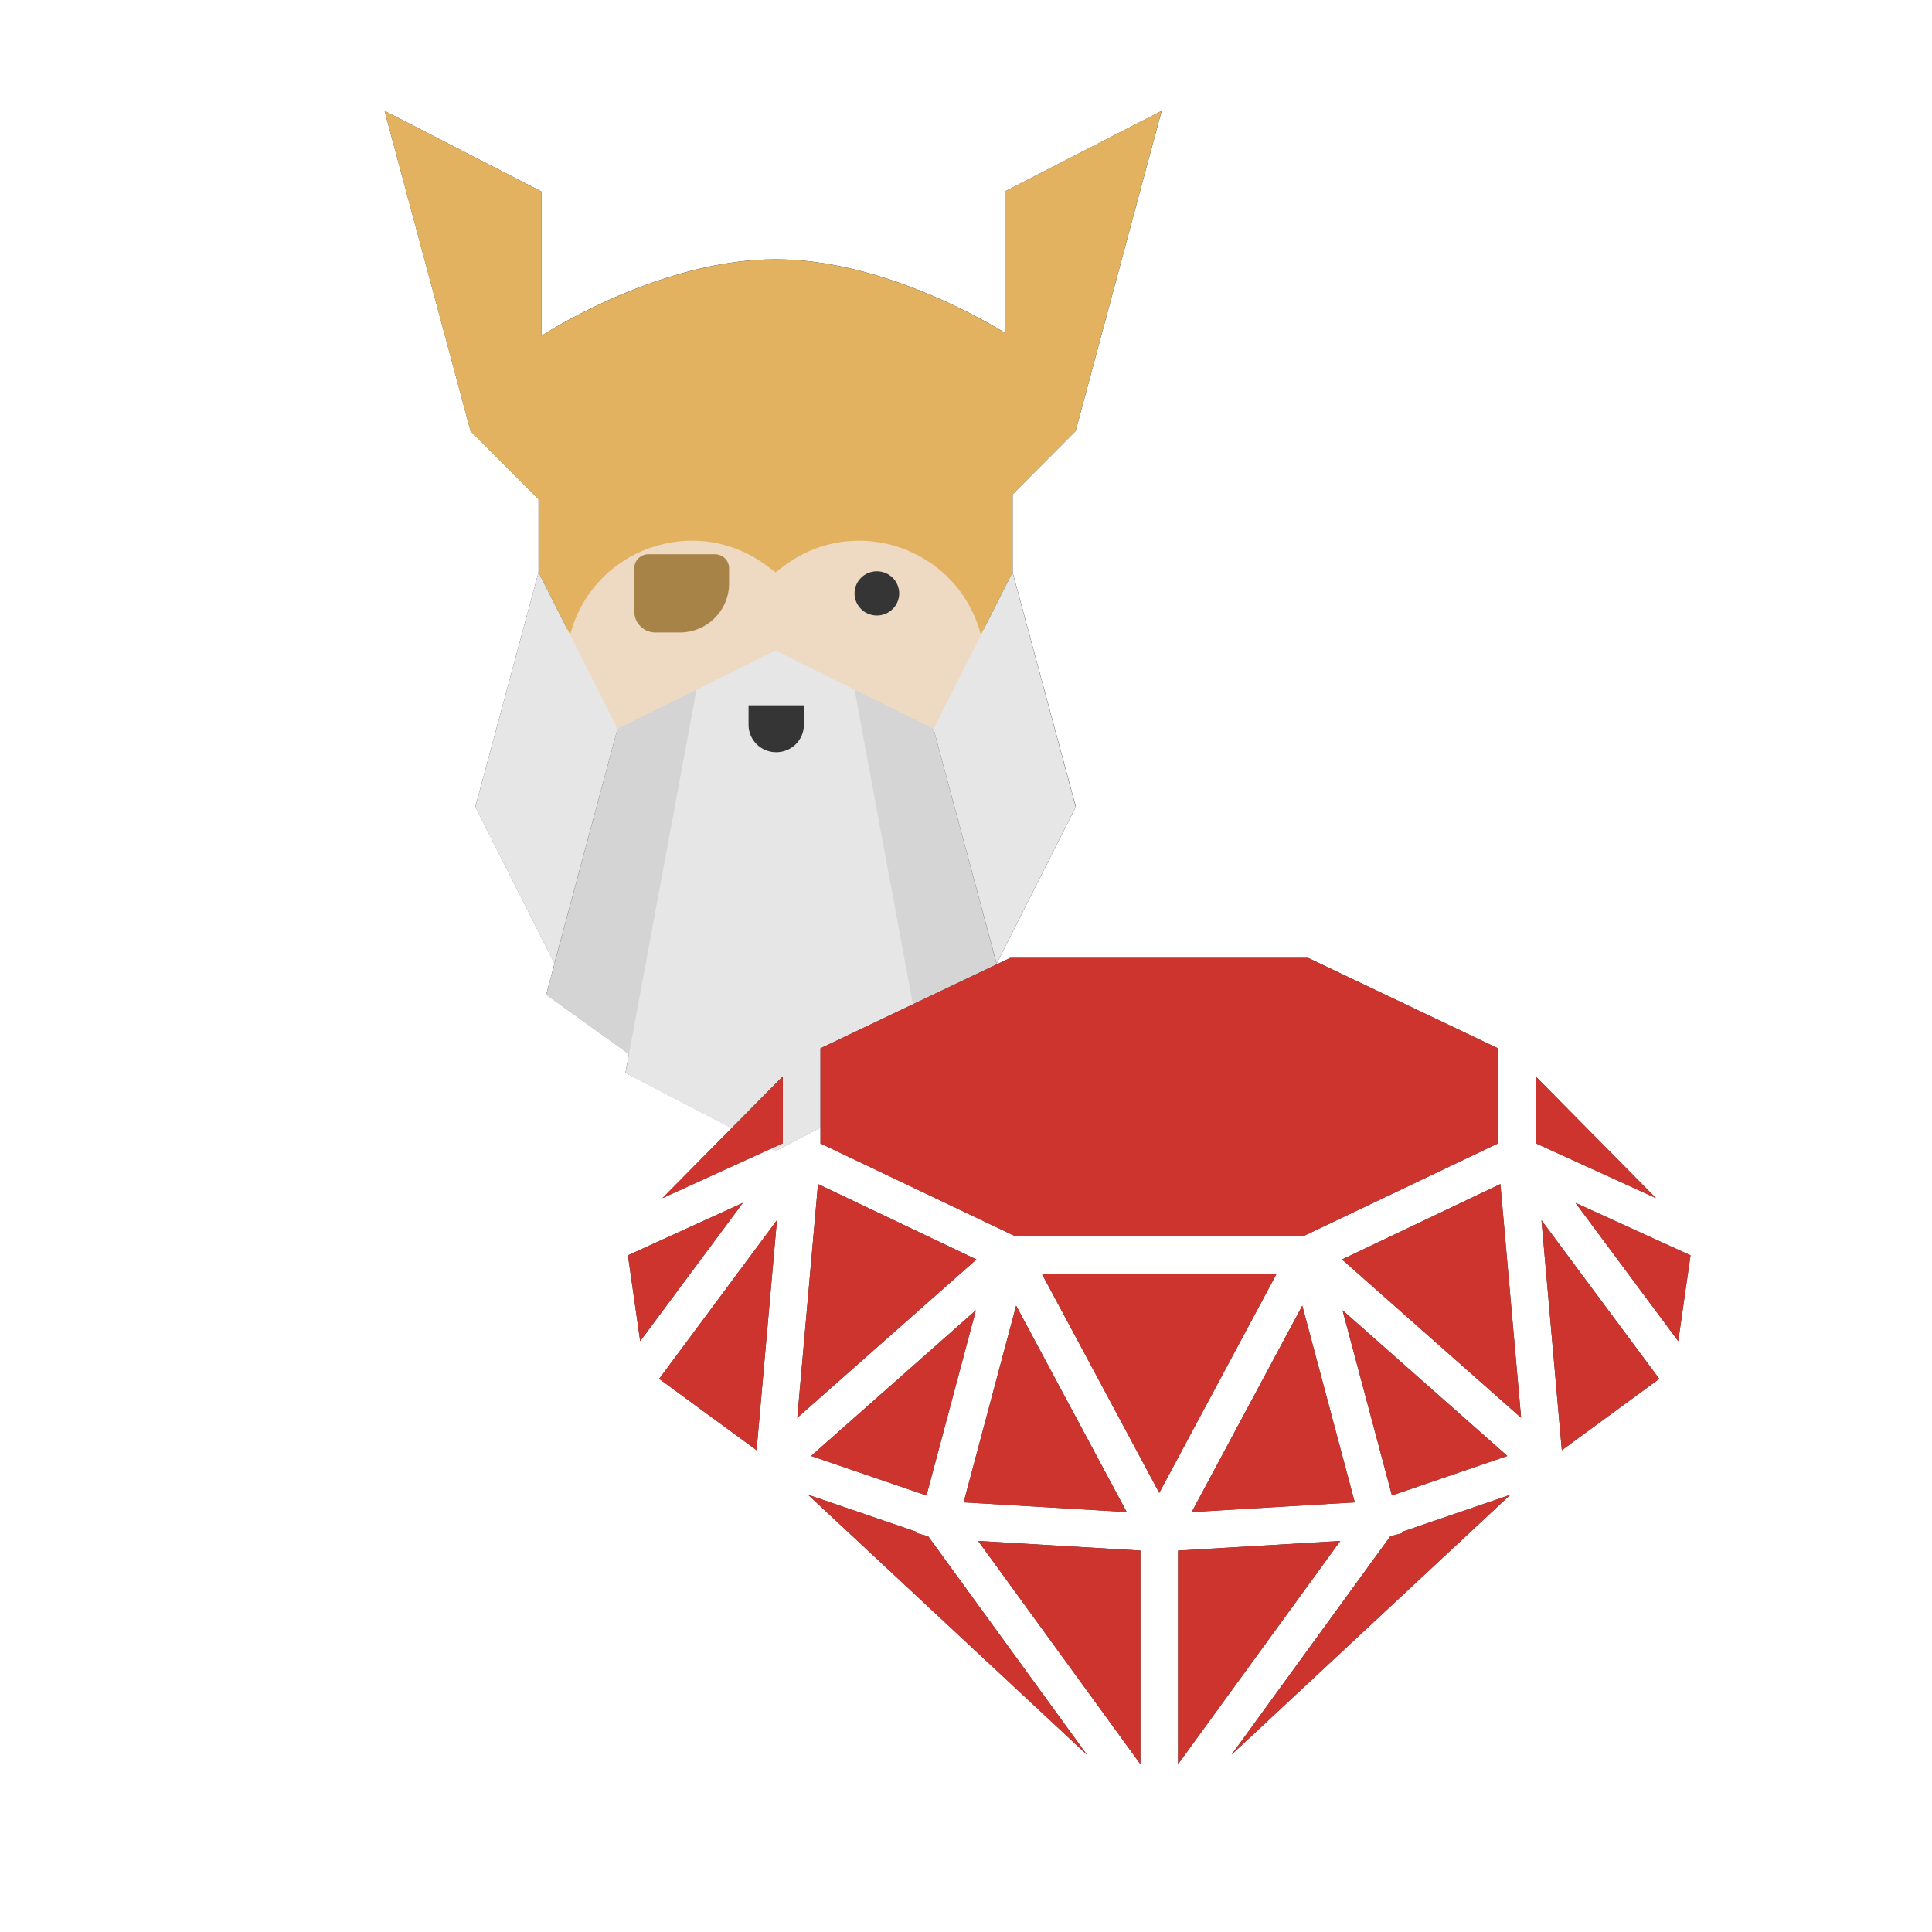 <?xml version="1.0" encoding="UTF-8" standalone="no"?>
<svg
   width="80"
   height="80"
   viewBox="0 0 80 80"
   fill="none"
   version="1.1"
   id="svg26"
   sodipodi:docname="ruby.svg"
   inkscape:version="1.2.2 (732a01da63, 2022-12-09)"
   xml:space="preserve"
   xmlns:inkscape="http://www.inkscape.org/namespaces/inkscape"
   xmlns:sodipodi="http://sodipodi.sourceforge.net/DTD/sodipodi-0.dtd"
   xmlns="http://www.w3.org/2000/svg"
   xmlns:svg="http://www.w3.org/2000/svg"><defs
     id="defs30"><filter
       inkscape:collect="always"
       style="color-interpolation-filters:sRGB"
       id="filter1506"
       x="-0.014"
       y="-0.01"
       width="1.028"
       height="1.021"><feGaussianBlur
         inkscape:collect="always"
         stdDeviation="0.256"
         id="feGaussianBlur1508" /></filter><filter
       inkscape:collect="always"
       style="color-interpolation-filters:sRGB"
       id="filter32846"
       x="-0.011"
       y="-0.014"
       width="1.021"
       height="1.028"><feGaussianBlur
         inkscape:collect="always"
         stdDeviation="0.193"
         id="feGaussianBlur32848" /></filter></defs><sodipodi:namedview
     id="namedview28"
     pagecolor="#ffffff"
     bordercolor="#000000"
     borderopacity="0.25"
     inkscape:showpageshadow="2"
     inkscape:pageopacity="0.0"
     inkscape:pagecheckerboard="0"
     inkscape:deskcolor="#d1d1d1"
     showgrid="false"
     inkscape:zoom="7.8666667"
     inkscape:cx="39.661017"
     inkscape:cy="50.084746"
     inkscape:window-width="1920"
     inkscape:window-height="1027"
     inkscape:window-x="-8"
     inkscape:window-y="379"
     inkscape:window-maximized="1"
     inkscape:current-layer="svg26"
     showguides="false" /><g
     id="g3874"
     transform="matrix(1.403,0,0,1.4,85.379,425.705)"
     style="stroke-width:0.713"><path
       id="path2-8"
       d="m 1.93596e-4,0.759 4.852,18 3.838,3.838 v 4.1 l -3.566,13.193 4.459,8.797 3.566,-13.193 -4.027,14.951 4.67,3.342 -0.197,1.057 8.473,4.398 8.471,-4.398 -0.197,-1.057 4.67,-3.342 -4.027,-14.951 3.568,13.193 4.459,-8.797 L 35.442,26.697 V 22.318 l 3.559,-3.559 4.852,-18 -8.852,4.531 V 13.23 C 33.454,12.293 27.778,9.105 22.067,9.105 c -6.238,0 -12.404,3.782 -13.215,4.297 V 5.291 Z"
       style="fill:#353535;fill-opacity:1;stroke-width:1.36;filter:url(#filter1506)"
       transform="matrix(0.523,0,0,0.526,-49.505,-301.195)" /><g
       id="g3858"
       style="stroke-width:0.713"><path
         fill-rule="evenodd"
         clip-rule="evenodd"
         d="m -44.961,-282.52 2.332,-8.126 h 9.326 l 2.332,8.126 z"
         fill="#eed9c3"
         id="path2"
         style="stroke-width:1.36" /><ellipse
         cx="-34.975"
         cy="-286.524"
         rx="0.659"
         ry="0.654"
         fill="#353535"
         id="ellipse4"
         style="stroke-width:1.36" /><path
         fill-rule="evenodd"
         clip-rule="evenodd"
         d="m -39.336,-287.268 c 0,-0.228 -0.187,-0.414 -0.417,-0.414 -0.529,0 -1.436,0 -1.965,0 -0.23,0 -0.417,0.185 -0.417,0.414 0,0.356 0,0.875 0,1.28 0,0.342 0.28,0.62 0.625,0.62 0.214,0 0.463,0 0.715,0 0.387,0 0.757,-0.152 1.031,-0.424 0.273,-0.271 0.427,-0.639 0.427,-1.023 0,-0.165 0,-0.32 0,-0.454 z"
         fill="#a78347"
         id="path6"
         style="stroke-width:1.36" /><path
         fill-rule="evenodd"
         clip-rule="evenodd"
         d="m -31.202,-298.411 4.629,-2.384 -2.537,9.471 -2.092,2.105 z"
         fill="#e3b261"
         id="path8"
         style="stroke-width:1.36" /><path
         fill-rule="evenodd"
         clip-rule="evenodd"
         d="m -44.876,-298.411 -4.629,-2.384 2.537,9.471 2.092,2.105 z"
         fill="#e3b261"
         id="path10"
         style="stroke-width:1.36" /><path
         fill-rule="evenodd"
         clip-rule="evenodd"
         d="m -30.971,-294.09 c 0,0 -3.497,-2.314 -6.995,-2.314 -3.497,0 -6.995,2.314 -6.995,2.314 v 6.942 l 0.933,1.851 c 0.669,-2.559 3.698,-3.625 5.806,-2.043 l 0.256,0.192 0.256,-0.192 c 2.108,-1.581 5.137,-0.515 5.806,2.043 l 0.933,-1.851 z"
         fill="#e3b261"
         id="path12"
         style="stroke-width:1.36" /><path
         fill-rule="evenodd"
         clip-rule="evenodd"
         d="m -40.298,-283.677 -1.865,10.876 -2.572,-1.851 2.106,-7.868 z"
         fill="#d4d4d4"
         id="path14"
         style="stroke-width:1.36" /><path
         fill-rule="evenodd"
         clip-rule="evenodd"
         d="m -35.634,-283.677 1.865,10.876 2.572,-1.851 -2.106,-7.868 z"
         fill="#d5d5d5"
         id="path16"
         style="stroke-width:1.36" /><path
         fill-rule="evenodd"
         clip-rule="evenodd"
         d="m -44.961,-287.148 -1.865,6.942 2.332,4.628 1.865,-6.942 z"
         fill="#e6e6e6"
         id="path18"
         style="stroke-width:1.36" /><path
         fill-rule="evenodd"
         clip-rule="evenodd"
         d="m -30.971,-287.148 1.865,6.942 -2.332,4.628 -1.865,-6.942 z"
         fill="#e6e6e6"
         id="path20"
         style="stroke-width:1.36" /><path
         fill-rule="evenodd"
         clip-rule="evenodd"
         d="m -40.298,-283.677 -2.098,11.339 4.43,2.314 4.43,-2.314 -2.098,-11.339 -2.158,-1.071 -0.174,-0.086 z"
         fill="#e6e6e6"
         id="path22"
         style="stroke-width:1.36" /><path
         fill-rule="evenodd"
         clip-rule="evenodd"
         d="m -37.13,-283.214 h -1.632 c 0,0 0,0.274 0,0.579 0,0.215 0.086,0.42 0.239,0.572 0.153,0.152 0.36,0.237 0.577,0.237 2.09e-4,0 6.8e-4,0 8.89e-4,0 0.216,0 0.424,-0.085 0.577,-0.237 0.153,-0.152 0.239,-0.358 0.239,-0.572 0,-0.305 0,-0.579 0,-0.579 z"
         fill="#353535"
         id="path24"
         style="stroke-width:1.36" /></g></g><g
     id="g32852"
     transform="translate(-250.926,-21.556)"><path
       id="path29812-8-3"
       style="fill:#353535;fill-opacity:1;stroke:none;stroke-width:2;stroke-linejoin:round;stroke-miterlimit:15;stroke-dasharray:none;paint-order:fill markers stroke;filter:url(#filter32846)"
       d="m 292.756,61.222 -7.856,3.742 v 0.372 3.568 l 8.033,3.826 h 11.987 l 8.033,-3.826 V 65.336 64.964 l -7.857,-3.742 z m -9.416,4.903 -4.987,5.045 4.987,-2.273 z m 31.172,0 v 2.77 l 4.985,2.273 z m -29.714,4.46 -0.858,9.681 7.417,-6.559 z m 28.256,0 -6.558,3.122 7.416,6.558 z m -31.366,0.779 -4.554,2.077 -0.207,0.094 0.507,3.556 z m 34.476,0 4.254,5.727 0.509,-3.556 -0.209,-0.094 z m -33.066,0.718 -4.877,6.568 4.033,2.957 z m 31.657,0 0.843,9.526 4.035,-2.957 z m -20.694,2.209 4.867,9.082 4.865,-9.082 z m -1.059,1.329 -2.174,8.145 6.753,0.401 z m 11.849,0 -4.579,8.546 6.753,-0.401 z m -13.515,0.189 -6.824,6.035 4.778,1.635 z m 15.18,0 2.048,7.67 4.778,-1.635 z m -22.131,7.641 11.554,10.772 -6.581,-9.054 -0.486,-0.13 0.014,-0.05 z m 29.079,0.002 -4.496,1.539 0.014,0.049 -0.486,0.13 -6.575,9.044 z m -22.035,1.912 6.718,9.242 v -8.845 z m 14.996,0 -6.718,0.398 v 8.845 z" /><path
       id="path29812-8"
       style="fill:#cc342d;fill-opacity:1;stroke:none;stroke-width:2;stroke-linejoin:round;stroke-miterlimit:15;stroke-dasharray:none;paint-order:fill markers stroke"
       d="m 292.756,61.222 -7.856,3.742 v 0.372 3.568 l 8.033,3.826 h 11.987 l 8.033,-3.826 V 65.336 64.964 l -7.857,-3.742 z m -9.416,4.903 -4.987,5.045 4.987,-2.273 z m 31.172,0 v 2.77 l 4.985,2.273 z m -29.714,4.46 -0.858,9.681 7.417,-6.559 z m 28.256,0 -6.558,3.122 7.416,6.558 z m -31.366,0.779 -4.554,2.077 -0.207,0.094 0.507,3.556 z m 34.476,0 4.254,5.727 0.509,-3.556 -0.209,-0.094 z m -33.066,0.718 -4.877,6.568 4.033,2.957 z m 31.657,0 0.843,9.526 4.035,-2.957 z m -20.694,2.209 4.867,9.082 4.865,-9.082 z m -1.059,1.329 -2.174,8.145 6.753,0.401 z m 11.849,0 -4.579,8.546 6.753,-0.401 z m -13.515,0.189 -6.824,6.035 4.778,1.635 z m 15.18,0 2.048,7.67 4.778,-1.635 z m -22.131,7.641 11.554,10.772 -6.581,-9.054 -0.486,-0.13 0.014,-0.05 z m 29.079,0.002 -4.496,1.539 0.014,0.049 -0.486,0.13 -6.575,9.044 z m -22.035,1.912 6.718,9.242 v -8.845 z m 14.996,0 -6.718,0.398 v 8.845 z" /></g></svg>
